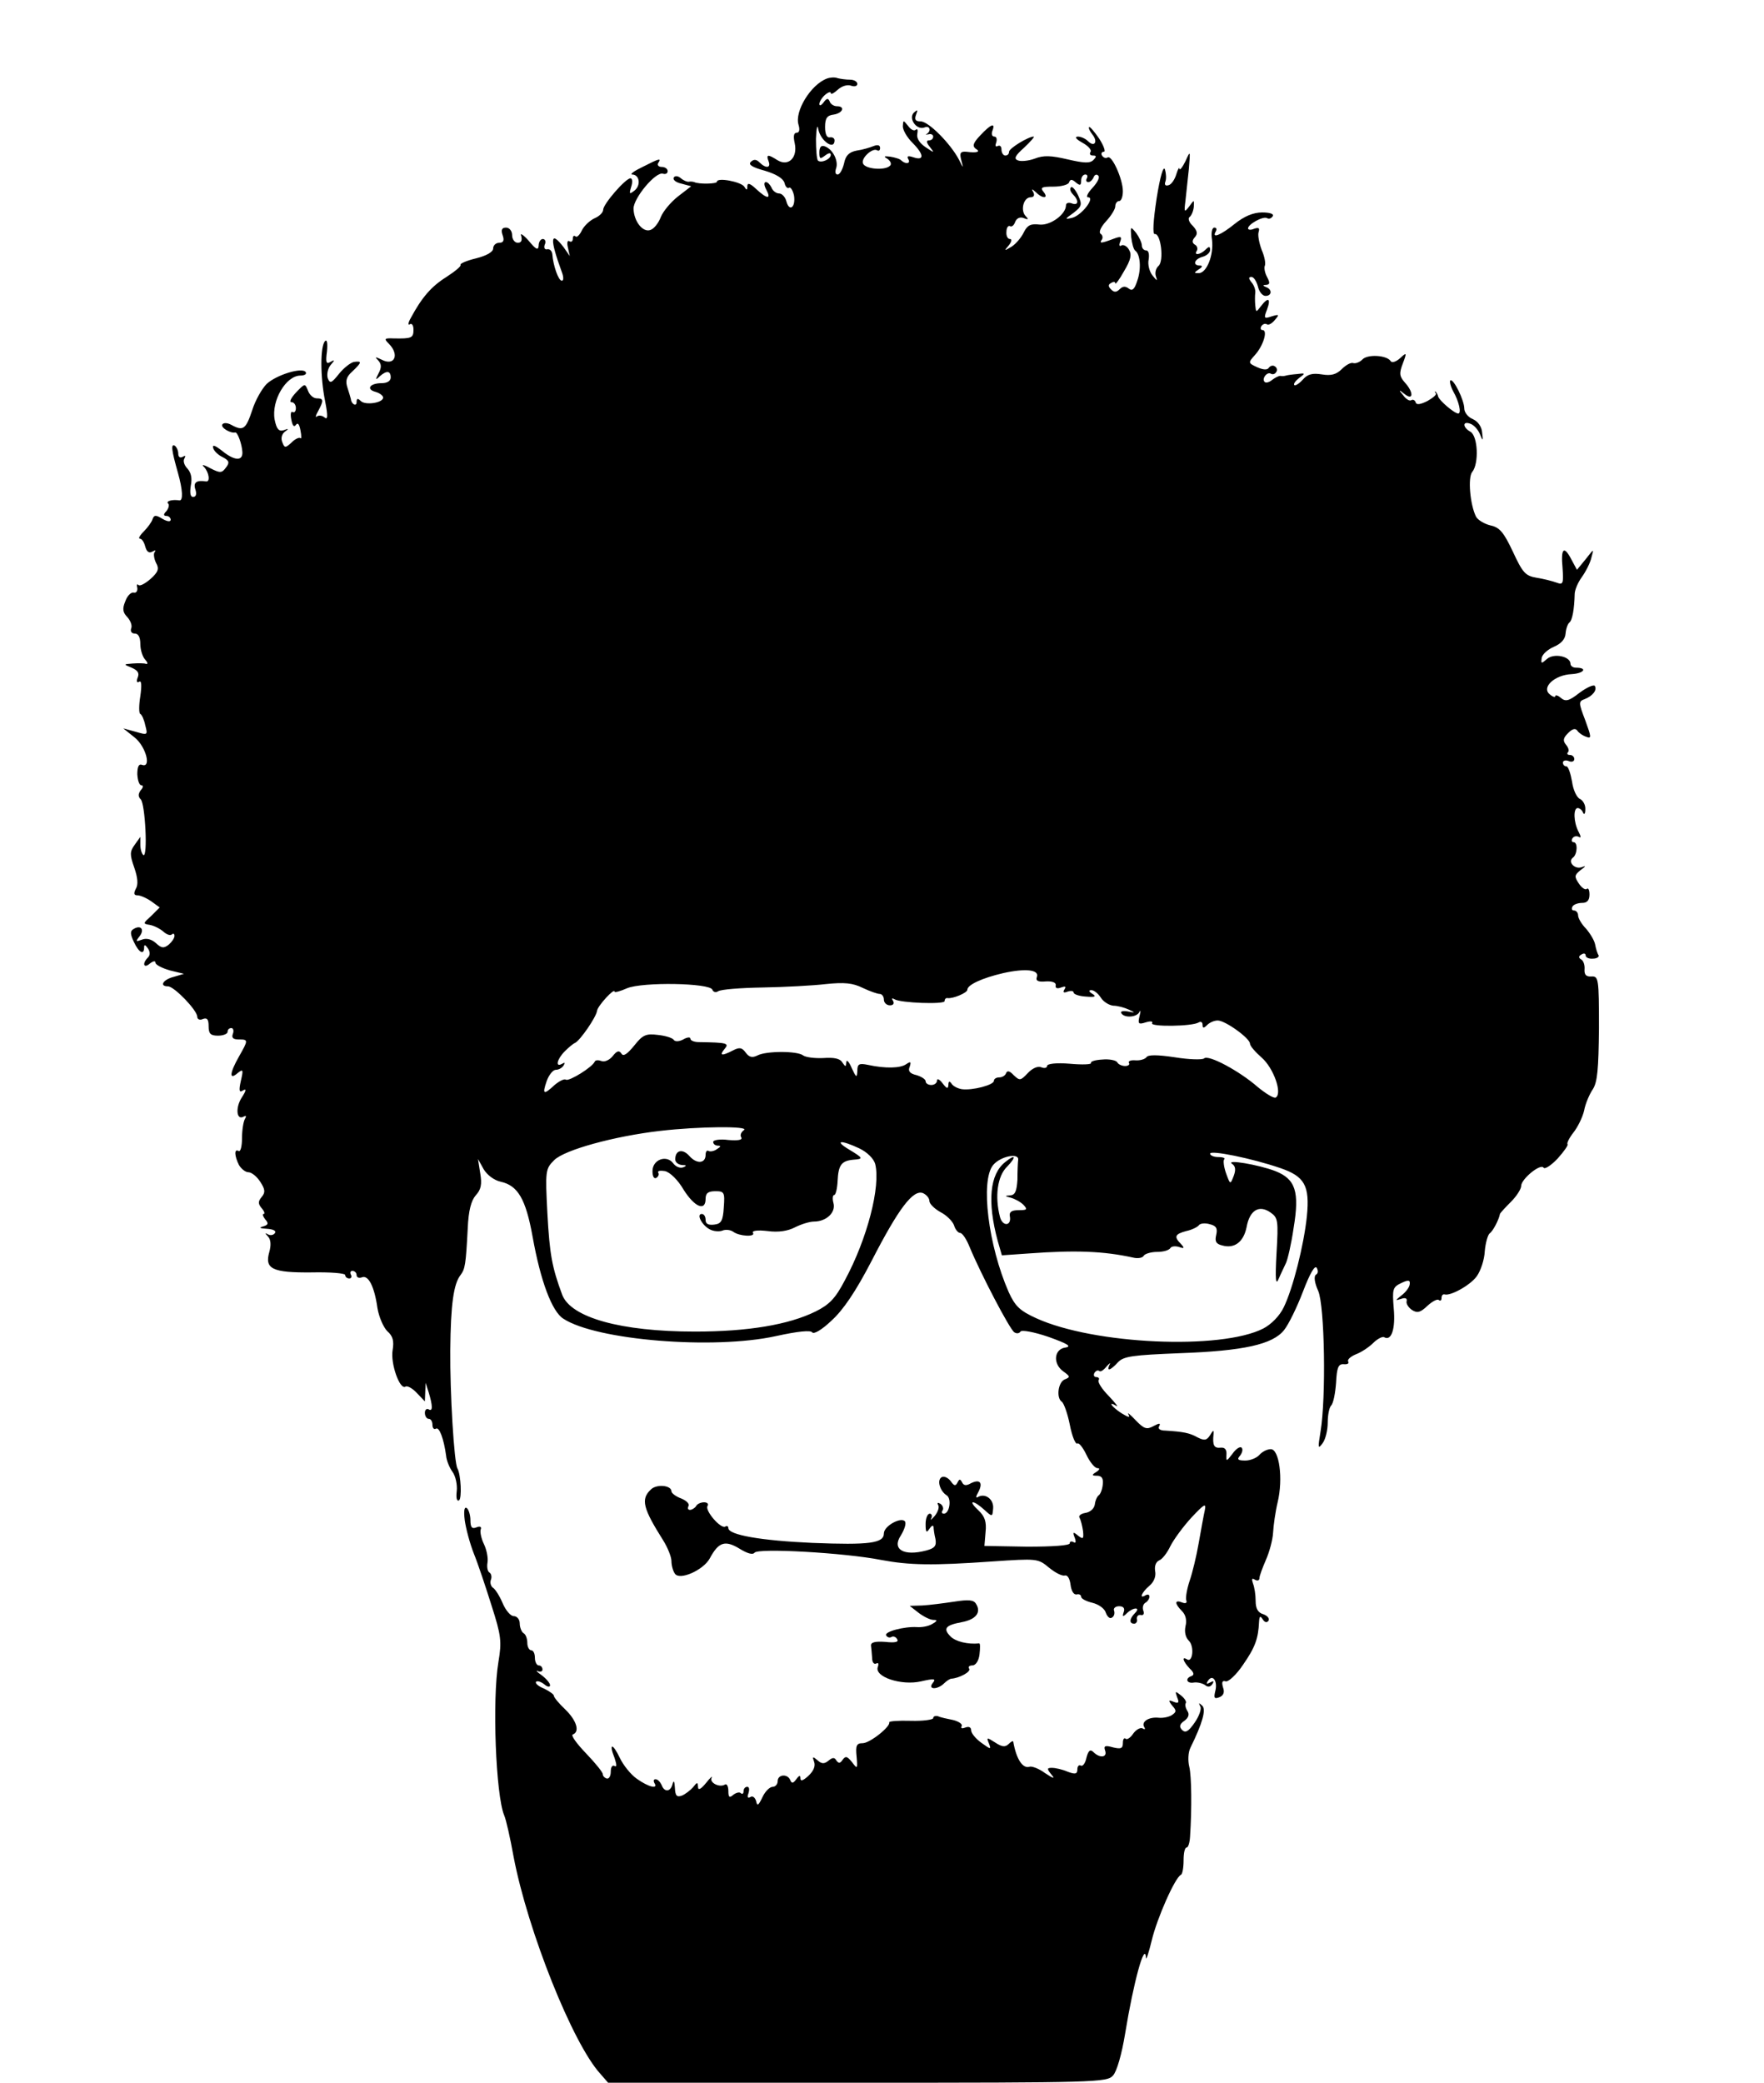 <?xml version="1.0" standalone="no"?>
<!DOCTYPE svg PUBLIC "-//W3C//DTD SVG 20010904//EN"
 "http://www.w3.org/TR/2001/REC-SVG-20010904/DTD/svg10.dtd">
<svg version="1.0" xmlns="http://www.w3.org/2000/svg"
 width="465pt" height="549pt" viewBox="0 0 465 549"
 preserveAspectRatio="xMidYMid meet">
<g transform="translate(0,549) scale(0.1,-0.1)"
fill="#000000" stroke="none">
<path d="M2180 5283 c-43 -16 -86 -87 -75 -122 4 -13 2 -21 -5 -21 -8 0 -9
-10 -5 -28 8 -38 -17 -62 -46 -44 -25 16 -30 15 -23 -3 7 -18 -7 -20 -24 -3
-8 8 -15 9 -23 1 -7 -7 4 -14 37 -23 30 -9 48 -20 52 -32 2 -10 8 -16 12 -13
4 3 10 -7 13 -20 5 -31 -12 -45 -20 -16 -3 12 -12 21 -19 21 -8 0 -17 7 -20
15 -4 8 -10 15 -15 15 -6 0 -5 -9 1 -20 14 -26 2 -25 -27 2 -16 15 -23 17 -23
7 0 -11 -2 -11 -8 -1 -9 13 -72 25 -72 13 0 -6 -48 -7 -60 -1 -3 1 -9 2 -14 1
-4 -1 -14 3 -21 9 -8 7 -16 7 -19 2 -3 -6 6 -13 20 -16 l26 -7 -35 -27 c-19
-15 -39 -39 -45 -54 -6 -16 -18 -31 -27 -34 -20 -8 -44 22 -45 56 0 28 59 99
78 92 7 -2 12 1 12 7 0 6 -7 11 -16 11 -8 0 -12 5 -9 10 9 14 4 13 -41 -10
-21 -10 -34 -19 -28 -20 20 0 24 -28 7 -42 -14 -11 -15 -10 -9 10 4 12 3 22
-2 22 -13 0 -72 -68 -72 -83 0 -7 -10 -17 -22 -22 -13 -6 -28 -20 -34 -32 -6
-13 -14 -20 -17 -16 -4 3 -7 1 -7 -6 0 -7 -4 -10 -9 -7 -5 4 -7 -4 -4 -16 l5
-23 -16 23 c-36 47 -37 22 -5 -65 5 -13 5 -23 0 -23 -9 0 -23 41 -25 70 -1 8
-6 14 -13 13 -7 -2 -10 4 -7 12 4 8 1 15 -5 15 -6 0 -11 -8 -11 -17 -1 -14 -7
-11 -26 12 -15 17 -24 22 -20 13 3 -12 0 -18 -9 -18 -8 0 -15 9 -15 20 0 11
-7 20 -16 20 -11 0 -14 -6 -9 -20 5 -14 2 -20 -9 -20 -9 0 -16 -7 -16 -15 0
-9 -17 -19 -45 -26 -25 -6 -43 -14 -41 -17 3 -3 -14 -17 -37 -32 -40 -25 -65
-54 -94 -108 -7 -12 -8 -20 -3 -17 6 4 10 -3 10 -14 0 -22 -5 -24 -53 -23 -24
1 -25 -1 -12 -14 29 -29 15 -60 -19 -42 -17 8 -19 8 -9 -2 9 -10 9 -19 1 -34
-9 -17 -8 -19 3 -8 18 16 29 15 29 -3 0 -9 -9 -15 -24 -15 -31 0 -42 -16 -16
-23 11 -3 20 -10 20 -15 0 -14 -47 -21 -59 -9 -8 8 -11 7 -11 -3 0 -13 -14 -5
-15 8 -1 4 -5 18 -9 30 -6 18 -3 29 13 43 25 24 26 28 4 25 -9 -2 -27 -16 -39
-31 -20 -25 -24 -27 -30 -12 -3 10 0 25 7 34 12 14 12 16 0 9 -11 -7 -13 -1
-9 28 2 22 0 32 -5 27 -13 -13 -13 -94 0 -158 8 -41 7 -51 -2 -43 -6 5 -15 6
-20 2 -4 -4 -3 3 4 15 15 28 14 33 -4 33 -9 0 -19 9 -23 20 -8 20 -8 20 -32
-5 -13 -14 -18 -25 -12 -25 7 0 12 -7 12 -16 0 -8 -4 -13 -9 -10 -4 3 -6 -6
-3 -20 3 -16 7 -21 12 -14 5 7 9 2 12 -14 3 -15 3 -24 0 -21 -3 3 -14 -2 -23
-11 -17 -16 -19 -15 -25 1 -4 10 -1 21 7 27 11 8 10 9 -3 4 -13 -4 -19 3 -24
28 -9 50 30 116 68 116 11 0 17 4 14 9 -9 14 -77 -7 -103 -31 -12 -12 -30 -43
-38 -69 -17 -51 -24 -56 -55 -39 -11 6 -21 6 -24 1 -5 -8 22 -24 34 -21 6 2
18 -31 19 -52 1 -24 -21 -23 -54 4 -18 14 -26 17 -23 7 2 -8 14 -19 25 -24 17
-9 19 -14 9 -27 -11 -15 -15 -16 -42 -2 -18 10 -24 10 -16 3 13 -14 17 -40 5
-38 -25 4 -34 -3 -28 -21 4 -12 2 -20 -6 -20 -7 0 -9 10 -6 30 4 19 1 34 -9
45 -8 8 -12 20 -8 26 4 8 3 9 -4 5 -7 -4 -12 -1 -12 8 0 8 -4 17 -9 21 -11 6
-9 -11 8 -71 13 -46 14 -74 4 -73 -19 3 -36 -2 -30 -8 4 -3 2 -12 -4 -20 -9
-9 -8 -13 0 -13 6 0 11 -5 11 -10 0 -6 -9 -5 -21 2 -18 11 -23 11 -27 -1 -2
-7 -13 -22 -23 -32 -11 -11 -15 -19 -10 -19 5 0 11 -9 14 -21 4 -14 10 -18 19
-13 7 4 10 4 6 -1 -4 -4 -2 -17 3 -28 9 -16 7 -24 -14 -43 -14 -12 -28 -20
-32 -16 -4 4 -5 0 -3 -8 1 -8 -3 -14 -10 -12 -7 1 -17 -9 -22 -24 -8 -19 -6
-29 6 -41 8 -9 13 -22 10 -29 -3 -8 1 -14 9 -14 10 0 15 -10 15 -28 0 -15 6
-34 13 -41 6 -7 8 -12 2 -11 -5 2 -21 2 -35 1 -25 -2 -25 -2 -3 -11 16 -7 21
-14 16 -26 -4 -10 -2 -15 4 -11 6 4 7 -9 3 -38 -4 -24 -4 -46 0 -47 4 -2 10
-15 13 -30 7 -26 6 -26 -25 -17 l-33 9 30 -24 c30 -24 45 -82 19 -72 -8 3 -12
-5 -12 -25 1 -16 5 -29 11 -29 5 0 5 -6 -2 -13 -7 -10 -7 -17 0 -24 12 -12 19
-154 7 -147 -4 3 -8 15 -8 27 l0 21 -15 -21 c-13 -18 -13 -26 -1 -60 9 -26 11
-45 4 -56 -6 -12 -5 -17 4 -17 8 0 24 -7 37 -16 l22 -16 -22 -22 c-22 -20 -23
-21 -4 -24 11 -2 27 -10 36 -18 9 -8 19 -11 22 -7 4 3 7 2 7 -4 0 -6 -7 -16
-15 -23 -13 -10 -19 -10 -34 4 -11 10 -25 14 -37 9 -16 -6 -17 -5 -6 9 14 18
3 31 -16 19 -9 -5 -9 -13 1 -34 13 -28 27 -36 27 -14 0 8 3 7 10 -3 6 -9 6
-18 0 -24 -16 -16 -11 -30 5 -16 9 7 15 8 15 2 0 -5 17 -14 38 -20 l37 -9 -27
-8 c-28 -7 -39 -25 -15 -25 16 0 77 -63 77 -80 0 -7 7 -10 15 -6 11 4 15 -1
15 -19 0 -20 5 -25 25 -25 14 0 25 5 25 10 0 6 4 10 10 10 5 0 7 -7 4 -15 -4
-10 0 -15 15 -15 26 0 26 -1 1 -45 -25 -44 -26 -63 -4 -44 15 12 16 10 9 -20
-6 -27 -4 -32 6 -25 9 5 8 -1 -3 -18 -18 -27 -15 -63 5 -51 6 3 7 1 3 -6 -4
-6 -8 -29 -8 -51 0 -22 -4 -37 -9 -34 -12 7 -11 -13 1 -37 6 -10 17 -19 25
-19 8 0 22 -11 31 -25 13 -20 14 -28 4 -40 -10 -12 -10 -18 0 -30 7 -8 9 -15
5 -15 -4 0 -2 -6 4 -14 10 -11 8 -15 -6 -19 -11 -3 -8 -5 10 -6 16 -1 26 -5
22 -11 -4 -6 -12 -7 -18 -4 -9 5 -9 4 0 -6 7 -8 8 -22 3 -40 -13 -45 8 -55
112 -54 48 1 88 -2 88 -7 0 -5 5 -9 11 -9 5 0 7 5 4 10 -3 6 -1 10 4 10 6 0
11 -5 11 -11 0 -6 6 -9 14 -6 17 7 33 -24 41 -81 4 -24 16 -51 26 -61 15 -13
18 -26 14 -50 -6 -35 19 -106 34 -96 5 3 19 -5 30 -17 l21 -22 1 25 1 24 8
-25 c11 -36 11 -52 0 -45 -5 3 -10 -1 -10 -9 0 -9 5 -16 10 -16 6 0 10 -7 10
-16 0 -8 4 -13 9 -10 9 6 21 -27 27 -71 1 -13 9 -32 17 -43 8 -11 13 -34 11
-51 -2 -17 0 -27 6 -24 8 5 5 68 -4 84 -9 14 -20 201 -19 311 1 123 9 176 27
199 12 16 14 27 19 123 2 47 9 73 21 87 14 15 17 29 12 58 l-6 38 15 -27 c9
-15 27 -29 45 -33 45 -10 66 -45 84 -145 21 -117 51 -197 81 -216 87 -57 396
-82 560 -46 59 13 92 16 96 10 4 -6 26 7 51 31 31 28 64 77 106 158 71 138
109 188 135 178 9 -4 17 -13 17 -21 0 -7 13 -20 29 -29 16 -8 32 -24 36 -35 3
-11 11 -20 16 -20 6 0 17 -17 25 -37 28 -68 106 -218 118 -225 6 -4 13 -3 16
2 3 5 36 -1 74 -14 50 -18 62 -25 45 -28 -31 -4 -34 -43 -6 -63 18 -13 19 -15
4 -21 -18 -7 -23 -49 -8 -59 5 -3 15 -30 21 -60 6 -31 15 -53 20 -50 4 3 15
-11 24 -30 9 -19 22 -35 29 -35 7 0 6 -4 -3 -10 -13 -8 -12 -10 2 -10 12 0 17
-7 15 -23 -1 -12 -6 -25 -10 -28 -5 -3 -10 -15 -11 -25 -2 -11 -12 -20 -25
-22 -12 -2 -19 -8 -15 -13 3 -6 7 -21 9 -35 2 -21 0 -22 -13 -12 -13 11 -15
10 -9 -5 4 -11 3 -16 -3 -12 -6 3 -10 2 -10 -3 0 -6 -46 -9 -112 -9 l-113 2 3
36 c3 28 -2 42 -19 58 -13 12 -19 21 -14 21 5 0 18 -9 30 -20 21 -19 21 -19
23 4 2 24 -21 41 -40 30 -6 -4 -6 1 1 13 13 25 4 35 -20 23 -12 -7 -19 -6 -23
3 -5 9 -7 9 -12 -1 -5 -10 -9 -9 -18 4 -7 9 -18 14 -24 10 -13 -8 -4 -37 14
-48 13 -9 7 -48 -8 -48 -5 0 -7 4 -3 9 3 5 0 13 -6 17 -7 4 -9 3 -6 -3 4 -6
-1 -19 -9 -29 -9 -10 -13 -13 -9 -6 3 6 1 12 -4 12 -6 0 -11 -12 -11 -27 0
-22 2 -25 10 -13 5 8 10 11 11 5 0 -5 2 -20 5 -32 3 -18 -2 -24 -24 -30 -60
-16 -92 3 -67 40 9 15 14 30 11 36 -9 14 -56 -11 -56 -31 0 -26 -38 -31 -189
-25 -135 6 -221 21 -221 39 0 5 -4 7 -8 4 -12 -7 -54 42 -47 54 4 6 -1 10 -9
10 -8 0 -18 -4 -21 -10 -3 -5 -11 -10 -16 -10 -6 0 -7 5 -4 10 3 6 -5 14 -19
20 -14 5 -26 14 -26 19 0 16 -40 20 -55 4 -26 -25 -20 -49 33 -133 12 -19 22
-44 22 -55 0 -11 4 -26 9 -33 12 -19 75 9 92 40 23 43 40 49 78 26 21 -13 35
-17 40 -11 7 13 238 0 334 -19 75 -14 135 -15 292 -4 119 8 121 8 150 -16 17
-14 35 -23 42 -21 7 2 13 -8 15 -24 2 -16 8 -27 16 -26 6 2 12 -1 12 -6 0 -5
13 -12 30 -16 16 -4 32 -15 35 -26 4 -11 11 -17 16 -13 6 3 8 11 6 18 -3 6 3
12 13 12 12 0 16 -6 12 -16 -4 -12 -2 -13 9 -2 17 16 37 16 21 0 -15 -15 -16
-28 -2 -28 5 0 9 6 7 12 -1 7 3 12 10 11 7 -2 10 3 7 11 -3 8 -1 17 5 21 6 3
11 11 11 16 0 6 -4 7 -10 4 -18 -11 -11 7 10 25 12 10 18 25 15 39 -2 13 2 24
11 28 8 3 21 20 29 37 9 18 34 52 56 76 34 36 39 39 35 19 -3 -13 -10 -52 -16
-86 -6 -35 -17 -80 -24 -100 -7 -21 -11 -44 -9 -51 3 -7 -1 -10 -11 -6 -20 8
-20 -3 0 -23 10 -10 13 -25 9 -40 -3 -15 0 -29 9 -38 15 -15 10 -59 -5 -49
-15 9 -10 -6 7 -24 11 -10 13 -17 5 -20 -18 -6 -13 -21 7 -17 9 1 22 -2 29 -7
7 -6 14 -5 19 3 5 8 3 9 -6 4 -9 -5 -11 -4 -6 4 12 19 26 1 20 -25 -5 -20 -3
-23 10 -18 11 4 15 13 10 26 -4 14 -2 19 7 16 7 -2 28 17 46 44 32 46 40 69
42 113 1 15 3 17 10 6 5 -8 11 -9 15 -3 3 6 -3 13 -14 17 -14 4 -20 15 -20 35
0 16 -3 36 -7 46 -4 12 -3 15 5 10 7 -4 12 -2 12 4 0 6 8 27 17 48 9 20 18 53
19 72 1 19 6 55 12 80 15 63 4 140 -18 140 -10 0 -23 -7 -30 -15 -7 -8 -24
-15 -37 -15 -20 0 -23 3 -14 13 6 8 8 17 4 21 -4 4 -15 -3 -24 -16 -16 -21
-17 -21 -16 -3 1 14 -4 20 -15 19 -18 -2 -22 6 -19 36 1 11 -1 11 -9 -3 -9
-14 -15 -15 -33 -6 -21 12 -38 15 -85 18 -14 0 -21 5 -16 12 4 8 0 8 -15 0
-18 -10 -25 -8 -48 16 -14 15 -23 22 -18 14 5 -9 -1 -7 -19 4 -26 17 -37 33
-13 19 6 -4 -2 7 -20 26 -18 18 -30 37 -27 42 3 4 0 8 -6 8 -6 0 -8 5 -5 11 4
6 9 8 13 5 3 -3 11 2 19 12 8 9 12 11 8 5 -9 -19 2 -16 22 6 15 16 39 19 163
24 168 6 245 23 275 61 12 15 34 60 50 102 18 47 31 70 36 62 4 -7 4 -15 -2
-18 -6 -4 -4 -21 6 -43 17 -40 21 -281 6 -371 -7 -43 -7 -47 5 -31 8 10 14 35
14 55 0 20 4 40 9 45 6 6 11 33 13 60 2 40 6 50 20 49 10 -1 15 2 12 7 -3 5 6
13 20 19 14 5 35 19 46 30 11 11 25 18 29 15 19 -11 30 23 25 76 -4 51 -3 56
20 67 19 9 24 8 22 -4 -1 -8 -11 -21 -22 -29 -16 -13 -17 -14 -1 -9 11 4 17 2
15 -6 -2 -6 5 -17 14 -23 14 -9 22 -7 41 11 13 12 27 19 30 15 4 -3 7 -1 7 5
0 7 3 11 8 10 15 -5 68 24 85 48 10 14 20 43 21 66 2 22 8 43 13 47 8 5 24 35
27 51 1 3 14 17 29 32 15 15 27 34 27 42 0 18 51 60 59 48 3 -5 20 6 37 24 17
19 29 36 26 38 -2 3 5 17 16 31 11 14 24 40 28 58 3 17 14 43 23 56 12 19 15
53 16 161 0 131 -1 137 -20 136 -14 -1 -19 5 -18 19 1 11 -3 23 -9 26 -7 4 -7
9 1 13 6 4 11 3 11 -3 0 -5 9 -9 19 -8 11 0 17 5 15 9 -3 4 -7 17 -9 28 -2 11
-13 29 -24 42 -12 12 -21 28 -21 35 0 7 -5 13 -11 13 -5 0 -7 4 -4 10 3 6 15
10 26 10 13 0 19 7 19 22 0 12 -3 18 -7 15 -3 -4 -13 2 -21 14 -12 18 -12 22
4 35 15 11 16 13 3 8 -18 -6 -37 14 -23 25 12 8 14 41 2 41 -5 0 -6 5 -3 10 4
6 11 7 17 4 6 -4 6 1 -1 14 -13 25 -14 62 -2 62 5 0 12 -6 14 -12 3 -7 6 -3 6
8 1 12 -6 24 -14 28 -8 3 -18 23 -21 46 -4 22 -10 40 -15 40 -5 0 -9 4 -9 10
0 5 7 7 15 4 8 -4 15 -1 15 5 0 6 -5 11 -12 11 -6 0 -8 3 -5 7 4 3 2 12 -5 20
-9 11 -7 18 6 31 11 11 19 13 24 6 4 -6 14 -13 23 -16 15 -6 14 -1 -2 43 -18
47 -18 50 -2 56 21 8 34 24 27 35 -3 4 -21 -4 -40 -18 -28 -22 -37 -24 -49
-14 -8 7 -15 9 -15 5 0 -4 -7 -2 -15 5 -22 18 13 51 58 53 33 2 43 17 11 17
-8 0 -14 5 -14 10 0 20 -44 29 -62 13 -15 -13 -16 -13 -14 2 1 10 16 23 32 30
19 8 30 20 31 35 1 13 6 26 10 29 8 6 13 36 14 75 0 10 8 30 19 45 10 14 22
37 25 51 7 25 7 24 -15 -4 l-23 -28 -14 26 c-20 39 -29 32 -24 -21 3 -42 1
-45 -15 -39 -11 4 -34 10 -53 13 -30 5 -37 13 -63 69 -24 51 -35 64 -59 69
-16 4 -33 14 -38 23 -16 32 -22 104 -10 118 18 22 15 95 -5 106 -21 12 -21 29
0 21 9 -3 20 -15 25 -27 8 -20 9 -19 6 4 -1 15 -11 29 -24 35 -13 5 -23 18
-23 28 0 22 -29 81 -37 74 -2 -3 1 -16 8 -29 15 -26 22 -58 13 -58 -10 0 -50
34 -53 45 -1 6 -5 11 -7 13 -2 1 -2 -1 1 -5 3 -3 -8 -12 -22 -20 -18 -9 -29
-11 -31 -4 -2 6 -7 9 -12 6 -4 -3 -14 3 -21 13 -13 15 -12 16 4 3 23 -18 24 5
0 31 -14 16 -15 24 -5 50 11 29 10 30 -7 14 -11 -10 -22 -13 -25 -8 -10 16
-62 19 -75 4 -7 -7 -18 -11 -24 -9 -6 2 -19 -5 -30 -16 -14 -14 -28 -18 -52
-14 -25 4 -38 1 -51 -14 -9 -10 -20 -17 -22 -14 -3 3 3 11 13 19 17 12 16 13
-6 10 -13 -1 -26 -3 -29 -4 -3 -1 -9 -2 -14 -1 -4 1 -14 -4 -22 -10 -8 -7 -17
-9 -20 -6 -9 8 6 28 16 22 5 -3 11 -1 14 4 4 5 2 12 -3 15 -5 4 -12 2 -16 -3
-4 -7 -15 -6 -31 1 -24 11 -24 12 -6 32 22 24 35 66 20 66 -5 0 -6 5 -3 10 4
6 10 8 15 5 4 -3 14 3 21 12 12 14 11 15 -9 9 -20 -7 -21 -5 -12 18 11 30 3
34 -16 9 -13 -17 -13 -17 -15 2 -1 11 -1 26 0 33 1 8 -3 20 -10 28 -8 10 -8
14 0 14 6 0 13 -11 17 -25 3 -14 12 -25 20 -25 17 0 18 17 2 23 -10 4 -10 6 0
6 10 1 10 6 2 21 -6 11 -8 24 -6 29 3 5 0 24 -8 42 -7 19 -11 40 -8 48 3 10 0
12 -12 8 -9 -4 -16 -3 -16 1 0 11 40 33 50 27 5 -3 11 -1 15 5 4 6 -7 10 -28
10 -23 0 -47 -10 -72 -30 -37 -30 -62 -40 -50 -20 3 6 2 10 -4 10 -6 0 -9 -14
-6 -32 5 -40 -14 -88 -35 -88 -13 0 -13 1 0 10 10 6 11 10 3 10 -20 0 -15 17
7 23 11 3 20 11 20 18 0 10 -3 10 -12 1 -14 -14 -32 -16 -23 -3 3 5 1 13 -5
16 -8 5 -8 11 0 20 8 9 6 17 -6 30 -10 9 -13 20 -8 23 5 4 10 16 11 27 1 19 1
19 -12 1 -13 -17 -14 -16 -10 15 2 19 6 57 9 84 4 49 4 49 -9 20 -8 -16 -15
-25 -16 -20 0 6 -4 -1 -8 -14 -4 -14 -13 -27 -20 -29 -9 -3 -12 1 -9 9 3 8 2
22 -1 32 -4 12 -13 -19 -22 -76 -9 -59 -11 -95 -5 -94 16 3 25 -71 10 -84 -7
-6 -10 -18 -7 -27 5 -14 3 -13 -9 2 -8 10 -13 29 -10 42 2 14 0 24 -7 24 -6 0
-11 6 -11 13 0 7 -7 22 -15 33 -15 18 -15 18 -13 -11 2 -16 6 -33 11 -36 13
-10 16 -48 5 -79 -7 -22 -13 -28 -22 -21 -9 7 -16 7 -24 -1 -9 -9 -15 -9 -23
-1 -8 8 -8 13 0 17 6 4 11 4 11 -1 0 -4 11 10 23 32 18 30 21 44 13 57 -5 9
-14 14 -20 11 -5 -4 -7 1 -3 10 5 14 2 15 -19 7 -32 -12 -37 -12 -29 -1 3 5 1
12 -4 15 -5 4 1 18 15 33 13 14 24 32 24 39 0 8 5 14 10 14 6 0 10 12 10 26 0
32 -29 96 -40 89 -5 -3 -11 -1 -15 5 -3 5 -1 10 5 10 5 0 0 15 -12 34 -13 19
-25 33 -27 31 -2 -3 2 -11 9 -20 15 -19 5 -34 -12 -17 -7 7 -19 12 -27 12 -9
-1 -4 -7 12 -16 15 -8 25 -19 22 -24 -4 -6 -1 -10 6 -10 10 0 10 -3 1 -12 -9
-9 -25 -8 -68 2 -43 10 -63 11 -86 2 -16 -6 -36 -8 -44 -5 -12 4 -9 12 16 34
17 16 28 29 25 29 -14 0 -65 -31 -65 -40 0 -6 -4 -10 -10 -10 -5 0 -10 7 -10
16 0 8 -4 12 -10 9 -6 -3 -7 1 -4 9 3 9 1 16 -5 16 -6 0 -8 7 -5 15 9 23 -4
18 -32 -12 -19 -20 -21 -28 -12 -35 14 -8 4 -12 -25 -8 -15 1 -18 -3 -13 -22
6 -23 6 -23 -6 1 -22 42 -80 101 -101 101 -14 0 -17 5 -12 18 5 13 4 14 -6 5
-15 -15 7 -47 28 -39 14 6 19 -9 6 -17 -5 -2 -2 -2 5 -1 6 2 12 -1 12 -6 0 -6
-5 -10 -11 -10 -8 0 -7 -6 2 -17 13 -17 13 -17 -11 -1 -15 10 -24 23 -22 34 2
11 1 16 -4 12 -4 -4 -13 0 -20 10 -13 16 -13 16 -14 -1 0 -10 11 -29 25 -43
31 -31 32 -48 4 -39 -15 5 -19 4 -15 -4 8 -12 -6 -15 -18 -4 -3 4 -17 8 -29
10 -17 2 -19 1 -7 -6 8 -6 11 -14 6 -18 -13 -13 -65 -9 -71 6 -6 14 25 42 37
35 5 -3 8 0 8 6 0 8 -7 9 -17 5 -10 -4 -30 -10 -45 -12 -20 -4 -29 -13 -33
-34 -4 -16 -11 -29 -17 -29 -6 0 -7 7 -4 16 7 19 -8 50 -29 58 -10 4 -15 -1
-15 -16 0 -17 2 -18 15 -8 9 7 15 8 15 2 0 -12 -26 -23 -34 -15 -3 4 -5 29 -5
57 1 28 4 40 6 26 6 -32 43 -57 43 -30 0 6 -6 9 -12 8 -8 -2 -13 8 -13 27 0
23 5 31 23 33 24 4 31 22 8 22 -8 0 -17 6 -19 13 -4 9 -8 8 -16 -3 -6 -8 -11
-10 -11 -4 0 6 7 17 15 24 8 7 15 9 15 5 0 -5 8 -1 19 9 10 9 25 14 35 10 9
-3 16 -1 16 5 0 6 -9 11 -19 11 -11 0 -25 2 -33 4 -7 3 -20 2 -28 -1z m685
-263 c-3 -5 -2 -10 4 -10 5 0 11 6 14 13 2 6 8 9 12 4 5 -4 -2 -18 -15 -32
-13 -14 -18 -25 -12 -25 20 0 -16 -47 -41 -54 -21 -5 -21 -4 3 13 22 17 23 22
12 46 -7 15 -16 25 -19 21 -4 -3 -1 -12 5 -18 17 -17 15 -31 -3 -24 -8 3 -15
1 -15 -5 0 -24 -41 -54 -70 -51 -23 3 -32 -2 -41 -20 -6 -13 -20 -30 -32 -38
-20 -12 -21 -12 -8 3 8 10 9 17 3 17 -6 0 -10 9 -9 19 0 11 5 17 9 15 5 -3 11
2 14 11 4 10 13 14 23 10 12 -5 13 -3 5 5 -15 15 -6 50 13 50 8 0 11 5 7 13
-6 10 -4 10 7 0 18 -18 34 -16 20 1 -10 12 -5 14 26 14 20 0 39 5 41 11 3 9 8
9 18 0 11 -9 14 -8 14 5 0 9 5 16 11 16 5 0 7 -4 4 -10z m-132 -2106 c-3 -9 3
-13 24 -11 17 1 27 -3 26 -10 -2 -8 4 -10 14 -6 11 4 14 3 9 -5 -5 -8 -2 -10
8 -6 9 3 16 2 16 -2 0 -5 15 -10 33 -11 23 -2 28 0 17 7 -10 6 -11 10 -3 10 7
0 18 -9 25 -20 7 -11 22 -20 33 -21 11 0 29 -5 40 -10 19 -9 18 -9 -3 -5 -12
2 -20 0 -16 -5 8 -13 41 -11 48 4 3 6 3 1 0 -11 -5 -21 -3 -23 16 -17 13 4 20
3 17 -2 -7 -10 106 -9 123 2 5 3 10 1 10 -6 0 -10 3 -10 12 -1 7 7 19 12 28
12 20 0 85 -47 85 -61 0 -6 14 -22 31 -37 31 -27 55 -94 37 -105 -5 -3 -26 10
-48 28 -48 42 -130 86 -141 75 -5 -4 -40 -3 -77 3 -47 7 -71 7 -75 0 -4 -5
-17 -9 -29 -8 -12 1 -20 -2 -17 -7 3 -4 -2 -8 -10 -8 -8 0 -18 4 -21 10 -3 5
-21 9 -40 7 -18 -1 -31 -5 -29 -9 2 -4 -23 -5 -56 -2 -36 3 -60 0 -60 -6 0 -5
-7 -7 -16 -3 -9 3 -23 -3 -35 -16 -19 -20 -21 -20 -37 -5 -10 11 -17 13 -20 5
-2 -6 -10 -11 -18 -11 -8 0 -14 -4 -14 -9 0 -11 -57 -26 -85 -22 -11 2 -23 8
-27 15 -5 7 -8 6 -8 -4 -1 -11 -4 -10 -15 4 -8 11 -15 14 -15 8 0 -7 -7 -12
-15 -12 -8 0 -15 4 -15 10 0 5 -11 12 -24 16 -18 4 -23 11 -18 22 4 13 3 15
-9 7 -15 -11 -55 -12 -101 -2 -24 5 -28 2 -28 -16 -1 -19 -3 -18 -15 8 -7 17
-14 23 -14 15 -1 -13 -2 -13 -11 0 -6 10 -22 13 -50 11 -23 -1 -46 2 -53 7
-15 12 -97 12 -120 0 -14 -7 -22 -5 -31 7 -10 14 -17 15 -34 6 -29 -15 -37
-14 -22 4 13 15 7 17 -67 18 -13 0 -23 4 -23 9 0 5 -9 4 -19 -2 -11 -6 -22 -6
-25 -1 -3 5 -22 11 -42 13 -31 4 -40 0 -62 -28 -19 -23 -29 -30 -34 -21 -6 9
-12 7 -23 -7 -8 -10 -21 -16 -29 -13 -8 3 -16 3 -18 -1 -6 -15 -68 -53 -76
-48 -5 3 -18 -4 -30 -14 -29 -27 -33 -25 -21 10 6 17 17 30 24 30 8 0 17 5 21
12 4 7 3 8 -4 4 -19 -11 -14 12 7 33 10 10 22 20 27 22 13 6 56 68 58 85 2 13
46 61 46 50 0 -3 15 1 33 9 41 17 219 14 225 -4 2 -6 9 -8 15 -4 7 5 59 9 117
10 58 1 133 5 167 9 48 5 71 3 97 -10 19 -9 39 -16 45 -16 6 0 11 -7 11 -15 0
-8 7 -15 16 -15 9 0 12 5 8 12 -4 6 -3 8 4 4 16 -10 132 -14 132 -5 0 5 3 9 8
8 14 -2 52 14 52 22 0 13 39 31 95 44 59 13 96 9 88 -11z m-772 -403 c-7 -5
-11 -13 -7 -19 4 -7 -8 -9 -34 -7 -22 3 -40 0 -40 -5 0 -6 6 -10 13 -10 8 0 7
-3 -3 -9 -8 -6 -18 -7 -22 -5 -4 3 -8 -1 -8 -10 0 -23 -23 -25 -42 -4 -18 21
-38 17 -38 -8 0 -8 8 -14 18 -15 12 0 13 -2 3 -6 -8 -3 -19 1 -26 10 -17 24
-55 11 -55 -20 0 -14 4 -21 10 -18 6 4 8 10 5 14 -2 5 6 6 18 4 13 -3 34 -23
49 -49 29 -46 58 -58 58 -24 0 15 7 20 26 20 23 0 25 -3 22 -42 -2 -36 -7 -44
-25 -46 -16 -2 -23 2 -23 12 0 9 -4 16 -10 16 -15 0 0 -29 20 -40 10 -6 26 -7
34 -4 9 4 22 2 29 -3 16 -12 59 -14 52 -3 -4 6 12 8 38 5 29 -4 54 0 73 10 16
8 38 15 50 15 32 0 58 24 51 49 -3 11 -2 21 2 21 4 0 8 17 9 37 2 42 10 53 41
56 28 2 27 4 -11 27 -40 24 -22 26 27 3 21 -10 38 -27 42 -41 15 -59 -21 -198
-80 -307 -25 -48 -41 -64 -77 -82 -71 -35 -178 -53 -318 -53 -196 0 -327 37
-350 97 -27 73 -33 106 -39 214 -6 114 -5 118 18 141 27 27 158 63 279 77 103
12 238 13 221 2z m1414 -100 c64 -22 78 -46 70 -127 -8 -77 -37 -191 -61 -240
-11 -23 -33 -45 -54 -56 -112 -57 -446 -42 -598 27 -44 20 -56 32 -73 69 -54
123 -75 294 -41 335 19 23 68 33 66 14 -1 -7 -2 -31 -2 -53 -2 -30 -6 -40 -19
-41 -15 -1 -15 -2 1 -6 11 -3 26 -11 34 -19 11 -12 10 -14 -13 -14 -19 0 -25
-5 -23 -16 5 -26 -19 -28 -26 -2 -14 54 -7 108 19 133 25 26 22 34 -5 12 -41
-32 -48 -104 -20 -208 l11 -38 72 5 c123 9 197 6 274 -11 12 -3 25 -1 28 5 3
5 19 10 35 10 16 0 31 4 35 10 3 5 13 6 23 3 14 -5 15 -3 5 8 -19 19 -16 26
14 34 15 3 30 11 33 15 3 5 16 7 29 3 17 -4 21 -11 17 -28 -4 -17 -1 -24 16
-28 32 -9 56 9 64 48 8 45 33 60 63 39 20 -14 21 -21 16 -107 -4 -72 -2 -87 6
-67 6 14 15 32 19 41 4 8 14 50 20 92 16 96 5 129 -48 150 -44 17 -133 32
-114 19 9 -6 10 -16 4 -32 -9 -23 -9 -23 -20 7 -6 17 -8 34 -5 37 4 3 -3 6
-15 6 -12 0 -22 4 -22 9 0 10 109 -12 185 -38z"/>
<path d="M1225 1483 c3 -21 13 -60 24 -88 11 -27 32 -90 47 -138 25 -78 27
-94 18 -147 -17 -101 -7 -352 15 -405 5 -11 16 -60 25 -110 37 -194 156 -493
229 -572 l20 -23 657 0 c632 0 658 1 674 19 10 11 23 56 32 111 22 135 52 245
55 199 0 -8 7 13 15 46 14 59 62 167 77 173 4 2 7 19 7 38 0 19 3 34 8 34 4 0
8 12 9 28 5 76 4 160 -2 185 -4 16 -3 38 3 50 32 65 42 101 31 111 -9 8 -10 8
-5 -2 4 -6 -3 -26 -15 -43 -16 -23 -24 -28 -33 -19 -8 8 -7 15 6 24 11 8 14
17 8 26 -5 8 -7 17 -4 21 2 4 -4 13 -13 20 -15 12 -16 12 -10 -5 6 -14 4 -17
-9 -12 -14 6 -15 4 -4 -10 12 -13 11 -17 -1 -25 -8 -5 -23 -8 -34 -7 -26 3
-47 -10 -39 -24 4 -6 2 -8 -4 -4 -6 3 -17 -3 -25 -14 -7 -11 -17 -17 -20 -13
-4 3 -7 -2 -7 -11 0 -15 -5 -17 -26 -12 -21 6 -25 4 -21 -8 7 -19 -14 -21 -30
-5 -9 9 -14 5 -19 -14 -3 -15 -10 -24 -15 -21 -5 3 -9 -2 -9 -10 0 -12 -5 -14
-26 -6 -14 6 -32 10 -41 10 -13 0 -14 -2 -2 -17 11 -13 7 -12 -16 3 -16 12
-35 19 -41 17 -18 -6 -35 20 -43 66 -1 3 -6 0 -12 -6 -9 -9 -18 -8 -36 4 -22
14 -23 14 -16 -3 6 -16 5 -16 -20 2 -14 10 -27 25 -27 33 0 8 -6 11 -16 7 -8
-3 -12 -2 -9 4 3 5 -7 12 -22 16 -15 3 -34 7 -40 10 -7 2 -13 0 -13 -5 0 -4
-27 -8 -59 -7 -33 1 -58 -1 -57 -4 4 -11 -51 -55 -70 -55 -16 0 -19 -6 -16
-35 3 -33 2 -34 -12 -15 -13 16 -17 17 -25 6 -6 -9 -10 -10 -16 -2 -5 9 -10 9
-21 0 -11 -9 -18 -9 -29 1 -13 11 -14 10 -9 -4 4 -11 -1 -24 -15 -37 -14 -13
-21 -15 -21 -7 0 9 -3 9 -11 -2 -8 -11 -12 -12 -16 -2 -7 17 -33 15 -33 -3 0
-8 -6 -15 -13 -15 -8 0 -20 -12 -27 -27 -11 -23 -14 -25 -17 -10 -3 9 -9 14
-15 10 -7 -4 -9 0 -5 10 3 10 2 17 -3 17 -6 0 -10 -5 -10 -12 0 -6 -3 -8 -7
-5 -3 4 -12 2 -20 -4 -10 -9 -13 -7 -13 10 0 12 -4 20 -9 17 -14 -9 -42 5 -35
18 3 6 -4 0 -15 -14 -14 -17 -21 -20 -21 -10 -1 13 -2 13 -13 -1 -7 -8 -20
-18 -29 -22 -14 -5 -18 -1 -19 21 -1 17 -3 20 -6 10 -5 -22 -22 -23 -29 -3 -4
8 -10 15 -16 15 -5 0 -6 -4 -3 -10 11 -17 -15 -11 -46 11 -16 11 -36 36 -45
55 -19 40 -30 40 -14 0 6 -18 6 -25 0 -21 -6 3 -10 -3 -10 -15 0 -12 -5 -20
-11 -18 -6 2 -10 7 -10 11 1 4 -19 29 -44 55 -25 26 -41 48 -35 50 19 7 10 37
-20 66 -17 16 -30 32 -30 36 0 4 -12 12 -26 19 -15 6 -24 14 -21 18 4 3 13 0
22 -7 8 -7 15 -8 15 -2 0 5 -10 17 -22 26 -13 9 -17 14 -10 11 6 -3 12 -1 12
4 0 6 -4 11 -10 11 -5 0 -10 9 -10 20 0 11 -4 20 -10 20 -5 0 -10 9 -10 19 0
11 -4 23 -10 26 -5 3 -10 15 -10 26 0 10 -7 19 -16 19 -8 0 -21 15 -29 34 -8
19 -20 38 -26 41 -5 4 -8 13 -5 21 3 7 1 16 -4 19 -5 3 -7 15 -5 26 2 12 -2
33 -9 48 -7 14 -11 32 -9 39 3 7 -1 10 -11 6 -12 -5 -16 0 -16 19 0 14 -5 29
-10 32 -6 4 -8 -8 -5 -32z"/>
<path d="M2515 1268 c-27 -4 -65 -9 -84 -10 l-33 -1 23 -18 c13 -10 31 -19 39
-19 12 0 11 -3 -3 -11 -10 -6 -28 -9 -40 -8 -33 2 -87 -12 -81 -22 3 -5 9 -7
14 -4 5 3 12 0 15 -6 5 -7 -5 -10 -31 -7 -27 2 -39 -1 -38 -10 1 -6 2 -21 3
-33 0 -11 5 -17 11 -14 5 3 7 0 4 -9 -10 -26 62 -50 114 -38 35 8 40 7 31 -4
-15 -18 12 -19 30 -1 6 6 15 12 19 12 22 2 51 18 47 26 -4 5 0 9 8 9 9 0 17
12 19 29 2 17 2 30 -1 29 -30 -3 -62 5 -75 18 -21 21 -14 30 29 38 38 7 52 26
38 48 -6 11 -20 12 -58 6z"/>
</g>
</svg>
